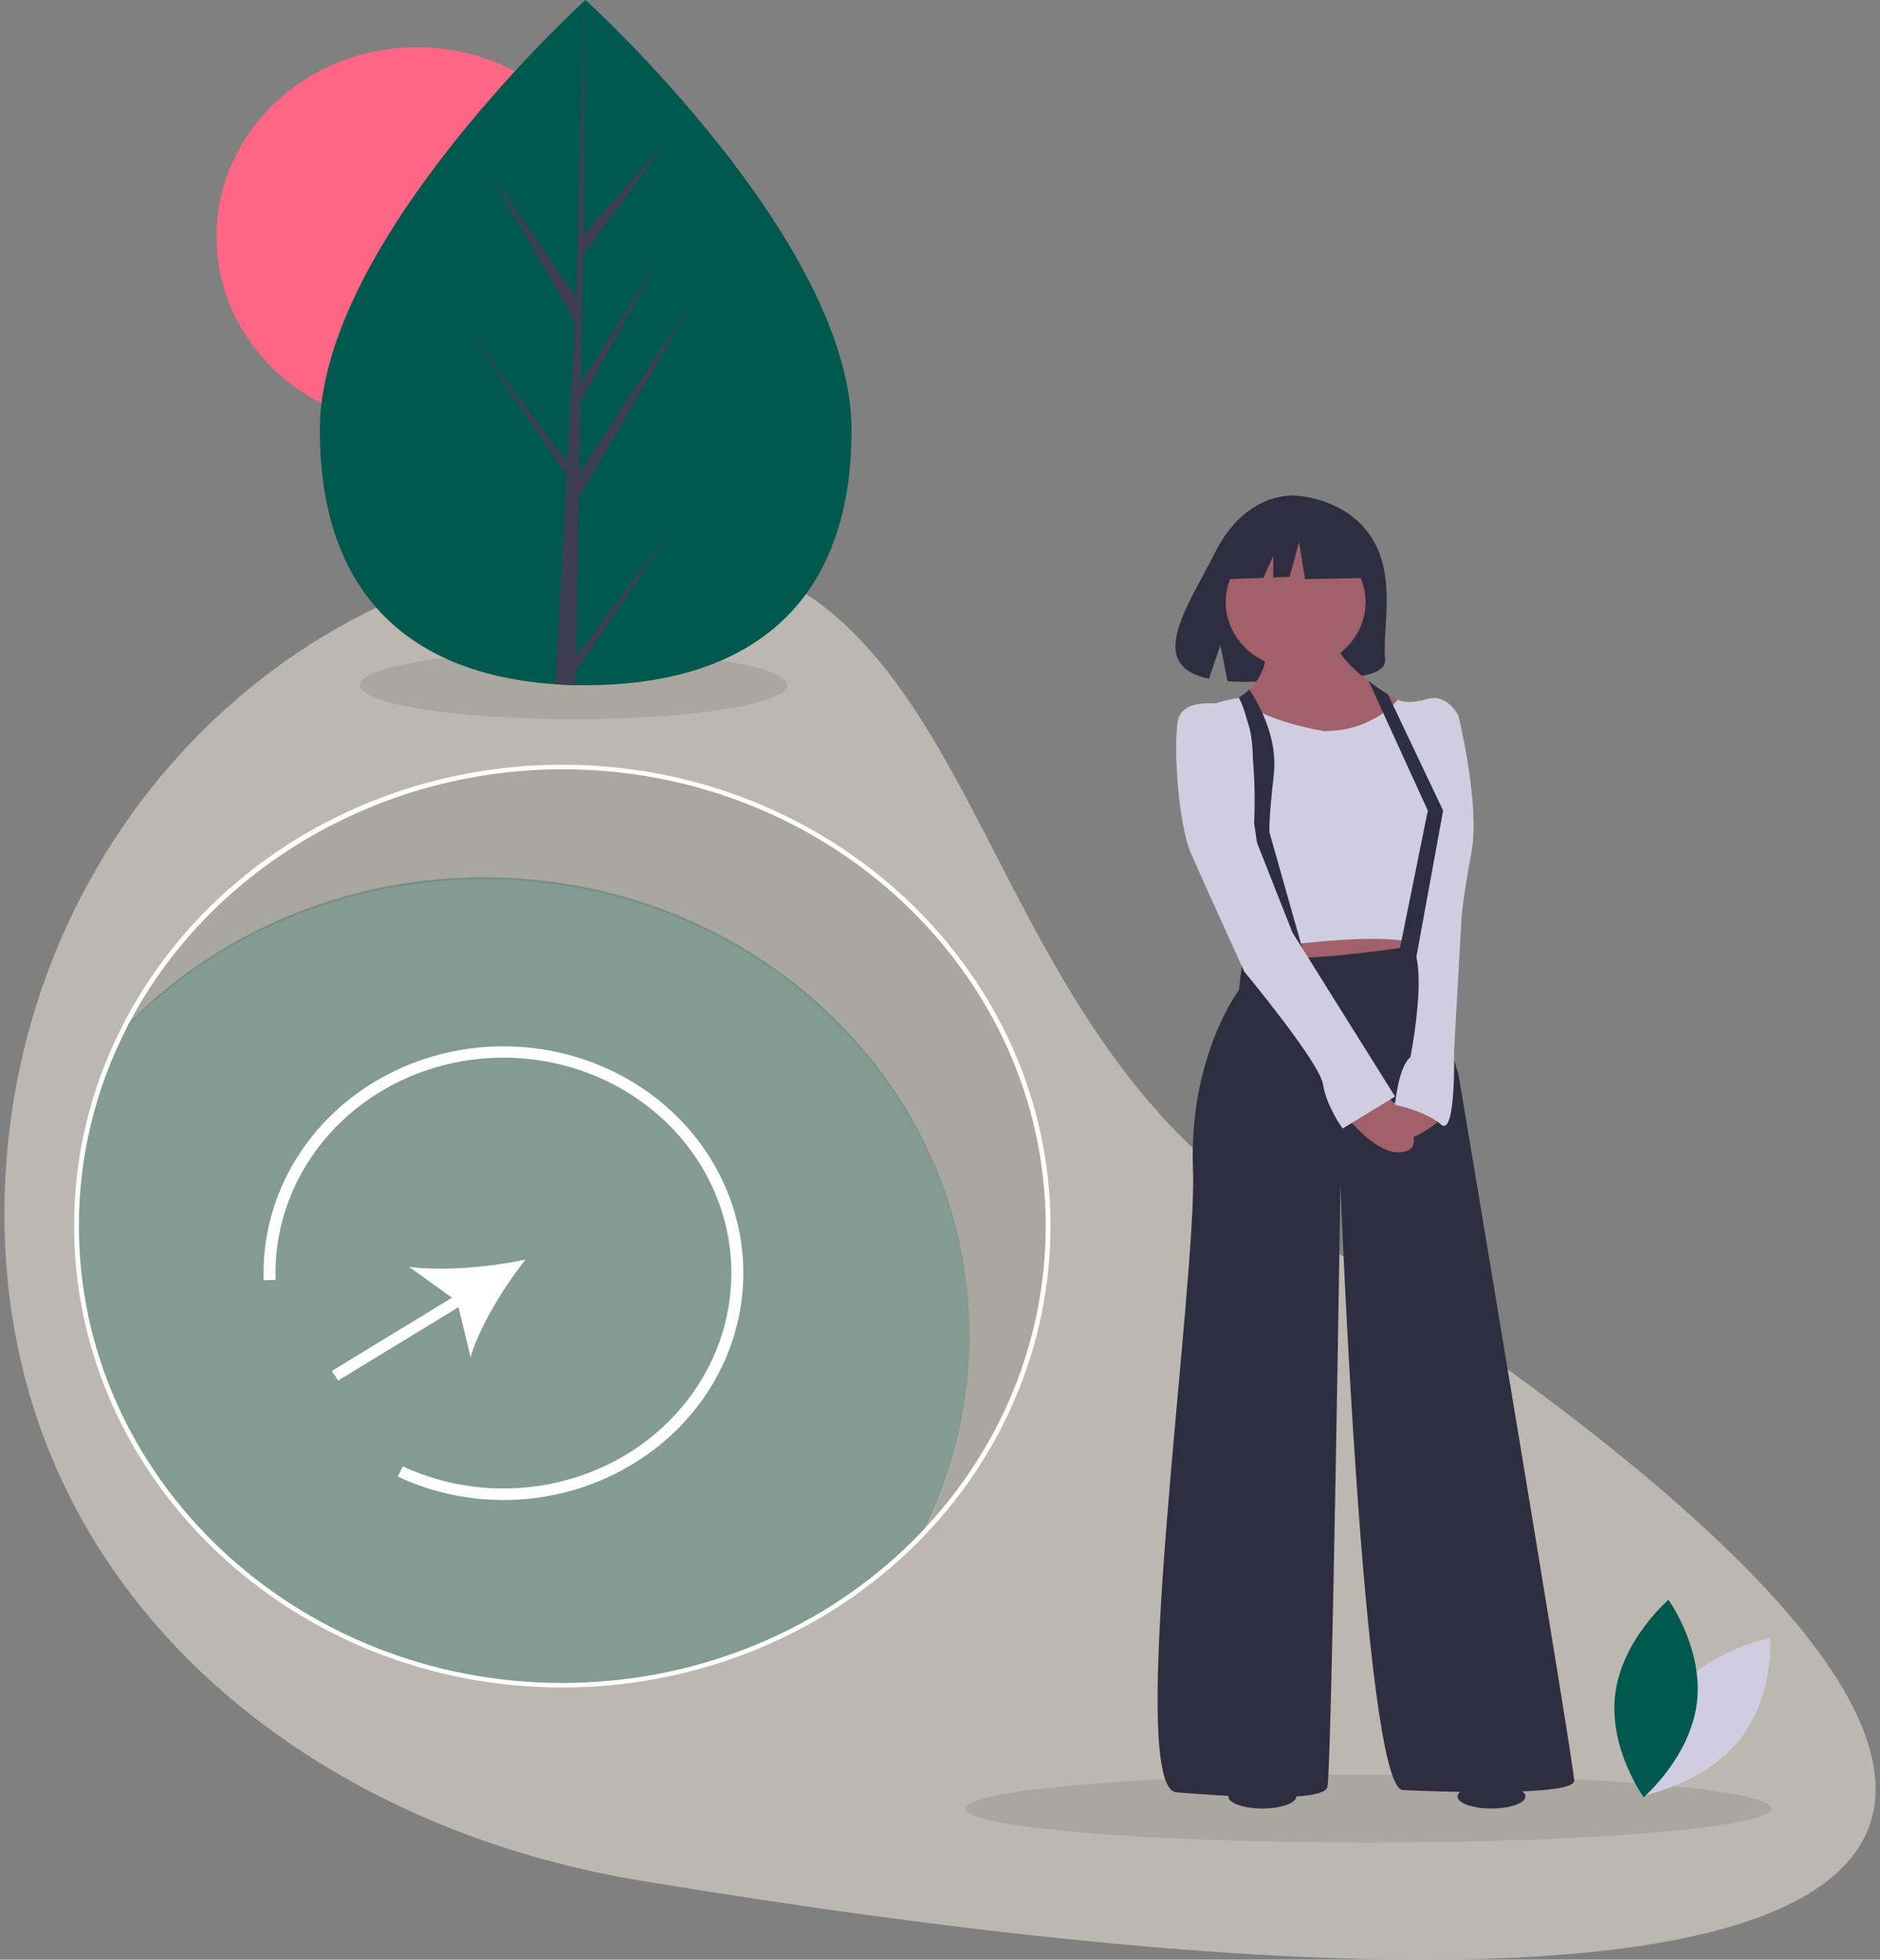 <svg width="213" height="222" viewBox="0 0 213 222" fill="none" xmlns="http://www.w3.org/2000/svg">
<rect x="0" y="0" width="213" height="222" fill="#808080" stroke="none"/>
<g clip-path="url(#clip0_1_1793)">
<path d="M144.706 137.533C260.299 210.618 222.731 237.851 72.603 213.047C33.377 206.567 0.5 179.238 0.5 137.533C0.5 95.828 32.782 62.019 72.603 62.019C112.424 62.019 108.024 114.341 144.706 137.533Z" fill="#BCB8B1"/>
<path opacity="0.1" d="M155.041 208.732C180.261 208.732 200.706 207.004 200.706 204.871C200.706 202.739 180.261 201.01 155.041 201.01C129.82 201.01 109.375 202.739 109.375 204.871C109.375 207.004 129.82 208.732 155.041 208.732Z" fill="black"/>
<path opacity="0.1" d="M64.979 81.471C78.346 81.471 89.183 79.743 89.183 77.61C89.183 75.478 78.346 73.749 64.979 73.749C51.611 73.749 40.775 75.478 40.775 77.61C40.775 79.743 51.611 81.471 64.979 81.471Z" fill="black"/>
<path opacity="0.1" d="M63.71 87.115C53.325 87.113 43.151 89.887 34.364 95.117C25.577 100.347 18.534 107.819 14.05 116.671C19.205 111.29 25.496 106.992 32.518 104.052C39.541 101.113 47.137 99.598 54.818 99.606C85.214 99.606 109.856 122.892 109.856 151.614C109.868 159.385 108.03 167.059 104.477 174.067C113.679 164.508 118.769 152.045 118.749 139.123C118.749 110.401 94.106 87.115 63.71 87.115Z" fill="black"/>
<path opacity="0.3" d="M109.856 151.387C109.869 159.158 108.03 166.832 104.477 173.839C99.323 179.22 93.032 183.519 86.01 186.458C78.987 189.398 71.391 190.913 63.71 190.905C33.314 190.905 8.672 167.619 8.672 138.896C8.659 131.126 10.498 123.452 14.051 116.444C19.205 111.063 25.496 106.764 32.518 103.825C39.541 100.885 47.137 99.371 54.818 99.379C85.214 99.379 109.856 122.665 109.856 151.387Z" fill="#00594E"/>
<path d="M63.71 191.16C33.213 191.16 8.401 167.715 8.401 138.896C8.379 131.086 10.227 123.373 13.807 116.333C18.313 107.438 25.39 99.929 34.22 94.674C43.05 89.418 53.274 86.63 63.71 86.632C94.208 86.632 119.019 110.078 119.019 138.896C119.02 145.76 117.589 152.556 114.81 158.897C112.031 165.238 107.957 171 102.821 175.853C97.685 180.707 91.587 184.556 84.877 187.183C78.166 189.809 70.974 191.16 63.71 191.16ZM63.71 87.143C42.755 87.143 23.358 98.688 14.294 116.555C10.75 123.525 8.92 131.163 8.942 138.896C8.942 167.433 33.511 190.649 63.71 190.649C70.903 190.649 78.025 189.311 84.67 186.71C91.315 184.11 97.353 180.298 102.438 175.492C107.524 170.686 111.558 164.981 114.31 158.702C117.063 152.423 118.479 145.693 118.478 138.896C118.478 110.359 93.91 87.143 63.71 87.143Z" fill="white"/>
<path d="M189.629 191.82C185.631 196.761 186.089 203.437 186.089 203.437C186.089 203.437 193.027 202.104 197.024 197.164C201.022 192.224 200.565 185.547 200.565 185.547C200.565 185.547 193.626 186.88 189.629 191.82Z" fill="#D0CDE1"/>
<path d="M192.248 192.93C191.473 199.105 186.222 203.593 186.222 203.593C186.222 203.593 182.228 198.068 183.004 191.893C183.78 185.718 189.031 181.23 189.031 181.23C189.031 181.23 193.024 186.754 192.248 192.93Z" fill="#00594E"/>
<path d="M47.238 48.27C59.781 48.27 69.949 38.661 69.949 26.809C69.949 14.957 59.781 5.349 47.238 5.349C34.696 5.349 24.528 14.957 24.528 26.809C24.528 38.661 34.696 48.27 47.238 48.27Z" fill="#FF6584"/>
<path d="M96.477 48.69C96.488 70.126 83.006 77.616 66.371 77.623C65.985 77.623 65.601 77.62 65.218 77.612C64.447 77.596 63.684 77.563 62.929 77.513C47.916 76.515 36.246 68.653 36.236 48.717C36.226 28.086 64.116 2.038 66.208 0.112C66.21 0.112 66.21 0.112 66.212 0.11C66.291 0.037 66.332 0 66.332 0C66.332 0 96.466 27.255 96.477 48.69Z" fill="#00594E"/>
<path d="M65.273 74.345L76.282 59.795L65.247 75.942L65.218 77.612C64.447 77.596 63.684 77.563 62.929 77.513L64.105 56.068L64.096 55.902L64.116 55.87L64.228 53.844L53.148 37.667L64.26 52.326L64.288 52.755L65.177 36.553L55.69 19.836L65.291 33.705L66.208 0.112L66.211 6.10352e-05L66.211 0.11L66.07 26.602L75.498 16.095L66.03 28.883L65.788 43.391L74.594 29.465L65.754 45.524L65.62 53.592L78.399 34.206L65.571 56.406L65.273 74.345Z" fill="#3F3D56"/>
<path d="M155.446 60.971C152.559 56.362 146.848 56.147 146.848 56.147C146.848 56.147 141.283 55.475 137.713 62.495C134.385 69.038 129.793 75.355 136.973 76.887L138.271 73.072L139.074 77.171C140.096 77.24 141.122 77.257 142.146 77.221C149.836 76.986 157.16 77.289 156.924 74.682C156.611 71.215 158.224 65.406 155.446 60.971Z" fill="#2F2E41"/>
<path d="M142.71 104.222L143.453 111.239L160.656 109.485L161.027 104.222H142.71Z" fill="#A0616A"/>
<path d="M140.854 108.081L140.359 112.174C140.359 112.174 134.666 119.659 135.161 132.523C135.656 145.388 127.364 202.575 133.305 203.043C139.245 203.511 149.889 204.212 150.384 202.458C150.879 200.704 151.869 134.161 151.869 134.161C151.869 134.161 154.468 202.541 158.923 202.775C163.379 203.009 178.354 203.477 178.354 201.723C178.354 199.968 165.235 121.647 165.235 121.647L163.131 115.098L161.027 107.029C161.027 107.029 147.909 109.134 144.319 108.315C140.73 107.496 140.854 108.081 140.854 108.081Z" fill="#2F2E41"/>
<path d="M146.795 75.687C151.169 75.687 154.715 72.336 154.715 68.202C154.715 64.068 151.169 60.717 146.795 60.717C142.42 60.717 138.874 64.068 138.874 68.202C138.874 72.336 142.42 75.687 146.795 75.687Z" fill="#A0616A"/>
<path d="M160.656 80.598L159.152 82.666L158.189 83.989L156.572 86.212L148.527 86.797C148.527 86.797 146.573 86.2 144.318 85.329C143.485 85.006 142.61 84.646 141.779 84.264C138.552 82.783 135.963 80.976 138.874 79.78C139.391 79.57 139.887 79.318 140.358 79.027C140.786 78.762 141.184 78.457 141.547 78.117C142.293 77.411 142.845 76.543 143.156 75.59C143.466 74.637 143.526 73.626 143.329 72.646L151.126 71.593C150.9 73.462 152.866 75.501 155.071 77.165C155.795 77.713 156.546 78.22 157.253 78.666C159.105 79.838 160.656 80.598 160.656 80.598Z" fill="#A0616A"/>
<path d="M150.013 82.82C150.013 82.82 142.401 81.593 140.669 79.02C140.669 79.02 133.181 79.897 133.8 83.639C134.419 87.381 140.607 107.847 140.607 107.847C140.607 107.847 156.077 105.041 161.77 107.146L165.235 81.066C165.235 81.066 163.998 78.493 161.646 79.195C159.295 79.897 158.366 79.254 158.366 79.254C158.366 79.254 155.706 82.82 150.013 82.82Z" fill="#D0CDE1"/>
<path d="M156.943 123.869C156.943 123.869 162.265 129.483 159.295 130.418C156.324 131.354 152.735 126.676 152.735 126.676L156.943 123.869Z" fill="#A0616A"/>
<path d="M158.676 124.337C158.676 124.337 154.344 127.144 155.953 129.015C157.562 130.886 163.131 127.378 163.131 126.676C163.131 125.974 158.676 124.337 158.676 124.337Z" fill="#A0616A"/>
<path d="M148.032 109.134L144.443 109.718L142.092 93.229C142.227 90.237 142.123 87.24 141.779 84.264C141.516 82.275 141.078 80.365 140.358 79.027C140.786 78.762 141.184 78.457 141.547 78.117C142.409 79.407 143.98 82.139 144.318 85.329C144.407 86.128 144.407 86.933 144.32 87.732C143.701 93.229 143.824 94.281 143.824 94.281L148.032 109.134Z" fill="#2F2E41"/>
<path d="M139.74 80.014C139.74 80.014 133.924 78.493 133.428 81.768C132.933 85.043 133.552 93.463 134.914 96.62C136.275 99.778 140.978 110.069 140.978 110.069C140.978 110.069 149.517 120.361 149.889 122.817C150.26 125.273 152.116 127.845 152.116 127.845L158.057 124.22L146.423 105.625L141.349 92.761C141.349 92.761 143.453 81.066 139.74 80.014Z" fill="#D0CDE1"/>
<path d="M162.512 80.481L165.235 81.066C165.235 81.066 167.71 91.124 166.72 96.503C165.73 101.883 165.606 103.754 165.606 103.754L164.74 119.074C164.74 119.074 164.988 128.898 163.255 127.378C161.522 125.857 158.057 125.156 158.057 125.156C158.057 125.156 158.428 120.829 159.79 119.776C159.79 119.776 161.399 111.707 160.408 108.198C159.418 104.69 162.512 80.481 162.512 80.481Z" fill="#D0CDE1"/>
<path d="M163.503 91.826L160.347 109.075L158.428 108.315L161.77 91.825L158.189 83.989L155.071 77.165C155.795 77.713 156.546 78.22 157.253 78.666L159.152 82.666L163.503 91.826Z" fill="#2F2E41"/>
<path d="M154.17 60.527L148.528 57.734L140.736 58.877L139.124 65.605L143.136 65.459L144.258 62.987V65.418L146.109 65.351L147.184 61.416L147.856 65.605L154.439 65.478L154.17 60.527Z" fill="#2F2E41"/>
<path d="M143.023 204.871C145.147 204.871 146.869 204.261 146.869 203.509C146.869 202.756 145.147 202.146 143.023 202.146C140.9 202.146 139.178 202.756 139.178 203.509C139.178 204.261 140.9 204.871 143.023 204.871Z" fill="#2F2E41"/>
<path d="M168.981 204.871C171.104 204.871 172.826 204.261 172.826 203.509C172.826 202.756 171.104 202.146 168.981 202.146C166.857 202.146 165.135 202.756 165.135 203.509C165.135 204.261 166.857 204.871 168.981 204.871Z" fill="#2F2E41"/>
<path d="M71.772 165.796C67.838 168.215 63.305 169.622 58.62 169.88C53.934 170.138 49.259 169.237 45.055 167.266L45.65 166.119C50.718 168.471 56.462 169.19 62.002 168.164C67.543 167.139 72.576 164.426 76.329 160.44C80.083 156.455 82.351 151.417 82.787 146.098C83.223 140.779 81.802 135.471 78.741 130.987C75.681 126.504 71.15 123.091 65.843 121.273C60.535 119.454 54.743 119.328 49.352 120.916C43.962 122.504 39.271 125.717 35.997 130.063C32.723 134.41 31.046 139.651 31.224 144.983L29.872 145.022C29.723 140.535 30.82 136.09 33.055 132.129C35.291 128.168 38.585 124.829 42.611 122.446C46.638 120.064 51.254 118.72 56.001 118.548C60.748 118.377 65.46 119.384 69.667 121.47C73.874 123.556 77.428 126.647 79.977 130.435C82.525 134.224 83.978 138.577 84.191 143.062C84.404 147.546 83.369 152.005 81.19 155.994C79.011 159.983 75.764 163.363 71.772 165.796Z" fill="white"/>
<path d="M59.54 142.69C55.542 143.526 50.221 144.036 46.343 143.503L51.211 147.006L37.584 155.311L38.317 156.385L51.944 148.08L53.313 153.716C54.4 150.158 57.086 145.788 59.54 142.69Z" fill="white"/>
</g>
<defs>
<clipPath id="clip0_1_1793">
<rect width="212" height="222" fill="white" transform="translate(0.5)"/>
</clipPath>
</defs>
</svg>

